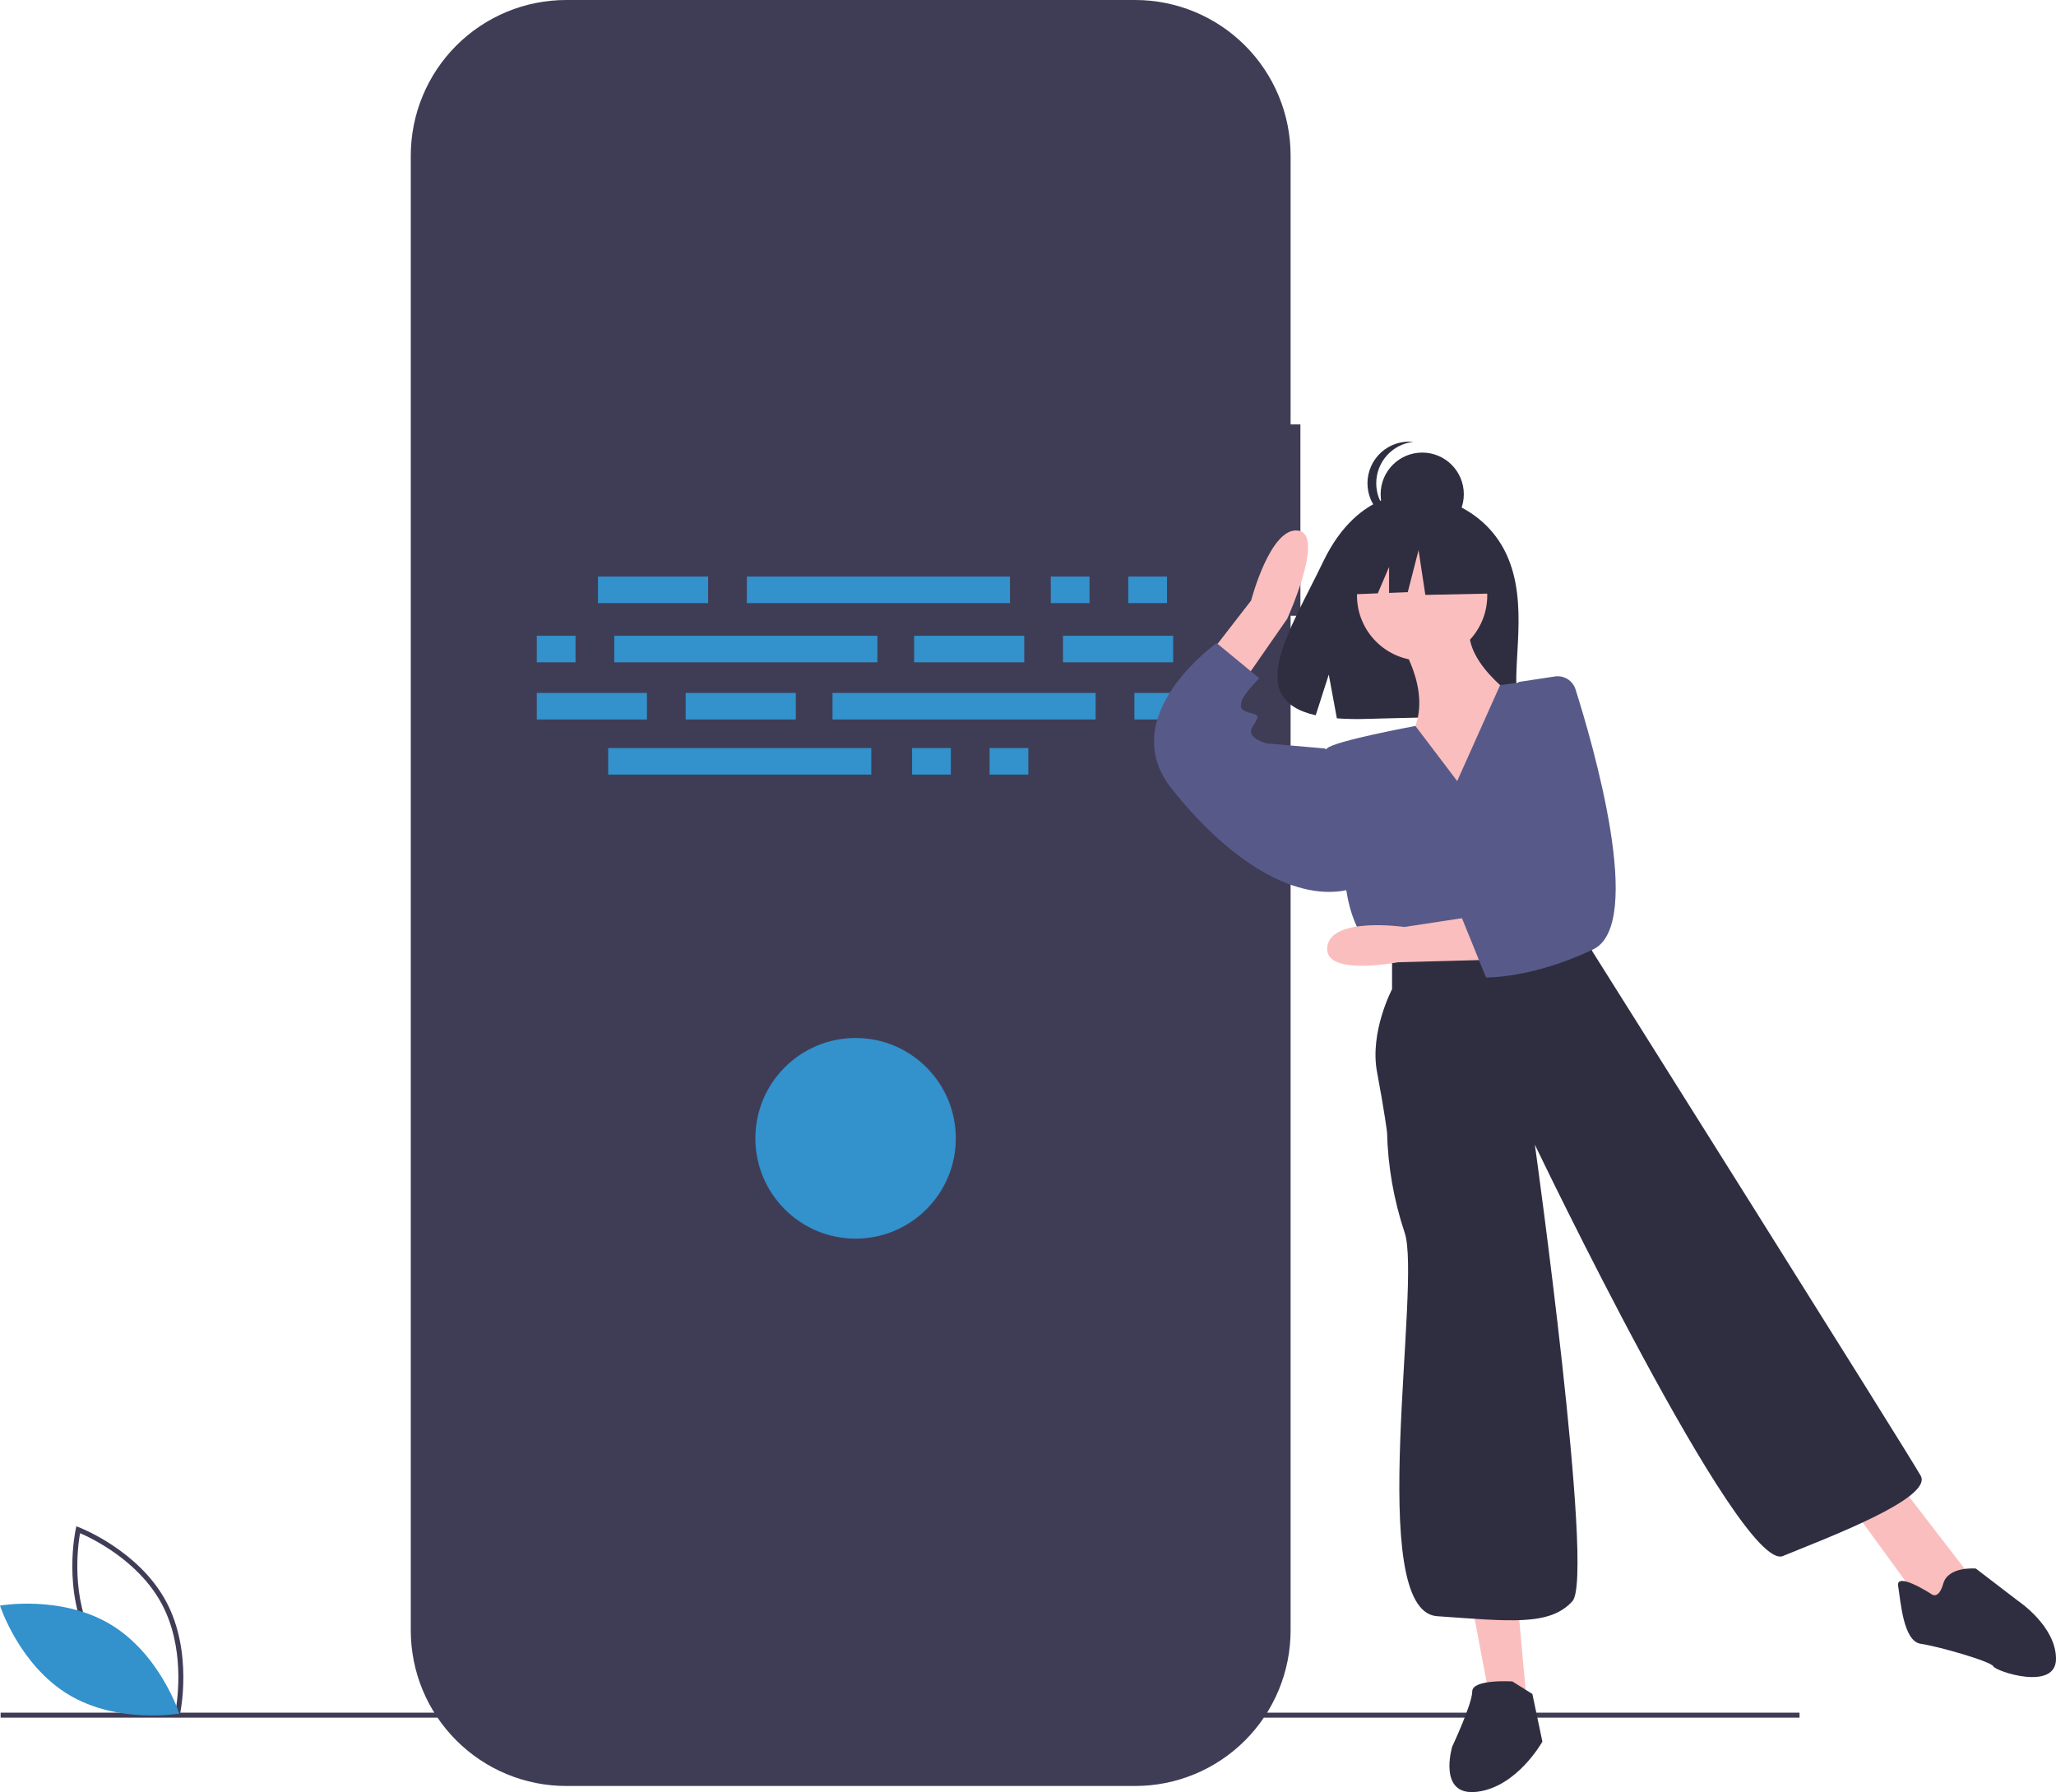 <svg width="561" height="489" viewBox="0 0 561 489" xmlns="http://www.w3.org/2000/svg" fill="none"><g clip-path="url(#a)"><path d="M354.829 115.806h-2.675v-73.352c0-5.575-1.097-11.096-3.228-16.247-2.132-5.151-5.256-9.831-9.194-13.773-3.938-3.942-8.613-7.069-13.759-9.203-5.145-2.134-10.66-3.232-16.23-3.232h-155.246c-5.569 0-11.084 1.098-16.229 3.232-5.146 2.134-9.821 5.261-13.759 9.203-3.939 3.942-7.063 8.622-9.194 13.773-2.131 5.151-3.228 10.671-3.228 16.247v402.416c0 5.575 1.097 11.095 3.228 16.246 2.131 5.151 5.255 9.831 9.194 13.773 3.938 3.942 8.613 7.07 13.759 9.203 5.145 2.134 10.66 3.232 16.229 3.232h155.246c5.57 0 11.085-1.098 16.23-3.232 5.146-2.133 9.821-5.261 13.759-9.203 3.938-3.942 7.062-8.622 9.194-13.773 2.131-5.151 3.228-10.671 3.228-16.246v-276.85h2.675v-52.214zm136.187 351.51h-490.849v1.368h490.849v-1.368z" fill="#3F3D56"/><path opacity=".2" d="M311.455 11.045h-20.265c.932 2.287 1.288 4.769 1.036 7.226s-1.104 4.815-2.48 6.865-3.235 3.73-5.413 4.892c-2.178 1.162-4.607 1.769-7.075 1.769h-88.938c-2.468 0-4.897-.608-7.075-1.769-2.178-1.162-4.037-2.841-5.413-4.892-1.376-2.05-2.228-4.408-2.48-6.865-.251-2.457.104-4.939 1.036-7.226h-18.927c-4.159 0-8.278.82-12.12 2.413-3.843 1.593-7.334 3.929-10.275 6.873-2.941 2.944-5.274 6.439-6.866 10.286-1.592 3.846-2.411 7.969-2.411 12.133v401.825c0 4.164.819 8.286 2.411 12.133 1.592 3.847 3.925 7.342 6.866 10.286s6.432 5.279 10.275 6.872c3.842 1.594 7.961 2.414 12.12 2.414h155.994c4.159 0 8.277-.82 12.12-2.414 3.842-1.593 7.334-3.928 10.275-6.872 2.941-2.944 5.274-6.439 6.865-10.286 1.592-3.847 2.411-7.969 2.411-12.133v-401.825c0-4.163-.819-8.286-2.411-12.133-1.591-3.847-3.924-7.342-6.865-10.286-2.941-2.944-6.433-5.279-10.275-6.873-3.843-1.593-7.961-2.413-12.12-2.413z"/><path d="M48.923 468.612l-.734-.276c-.161-.061-16.208-6.215-23.725-20.17-7.517-13.955-3.836-30.758-3.798-30.925l.173-.765.733.275c.161.061 16.208 6.215 23.725 20.17 7.517 13.955 3.836 30.758 3.798 30.925l-.173.766zm-23.255-21.095c6.355 11.799 19.036 17.847 22.249 19.227.611-3.447 2.526-17.386-3.823-29.174-6.349-11.786-19.035-17.843-22.249-19.227-.611 3.449-2.526 17.387 3.823 29.174z" fill="#3F3D56"/><path d="M30.209 443.271c13.509 8.136 18.712 24.296 18.712 24.296s-16.7 2.969-30.209-5.167c-13.509-8.135-18.712-24.295-18.712-24.295s16.7-2.97 30.209 5.166zm163.006-285.95h-30.054v7.242h30.054v-7.242zm104.074 0h-10.574v7.242h10.574v-7.242zm21.149 0h-10.574v7.242h10.574v-7.242zm-42.854 0h-71.795v7.242h71.795v-7.242zm-16.14 46.798h-10.575v7.243h10.575v-7.243zm21.149 0h-10.575v7.243h10.575v-7.243zm-42.855 0h-71.794v7.243h71.794v-7.243zm41.742-30.642h-30.054v7.243h30.054v-7.243zm40.628 0h-30.054v7.243h30.054v-7.243zm-163.069 0h-10.574v7.243h10.574v-7.243zm82.369 0h-71.795v7.243h71.795v-7.243zm-52.316 22.842h30.054v-7.242h-30.054v7.242zm-40.627 0h30.053v-7.242h-30.053v7.242zm163.068 0h10.575v-7.242h-10.575v7.242zm-82.369 0h71.795v-7.242h-71.795v7.242zm6.294 141.656c15.102 0 27.345-12.255 27.345-27.373s-12.243-27.374-27.345-27.374c-15.103 0-27.345 12.256-27.345 27.374 0 15.118 12.242 27.373 27.345 27.373z" fill="#3391CC"/><path d="M409.78 148.832c-7.935-13.421-23.634-14.046-23.634-14.046s-15.297-1.959-25.11 18.482c-9.147 19.053-21.77 37.448-2.032 41.909l3.565-11.108 2.208 11.935c2.81.202 5.629.25 8.445.144 21.137-.683 41.268.2 40.62-7.393-.862-10.094 3.573-27.009-4.062-39.923z" fill="#2F2E41"/><path d="M381.204 174.108s10.255 14.371 4.102 26.005c-6.153 11.633 14.356 23.952 14.356 23.952l15.04-32.849s-17.774-11.634-12.989-22.583l-20.509 5.475zm6.837 6.159c9.816 0 17.774-7.966 17.774-17.793 0-9.827-7.958-17.793-17.774-17.793-9.817 0-17.775 7.966-17.775 17.793 0 9.827 7.958 17.793 17.775 17.793zm-61.513 2.775l14.854-19.184s5.23-20.109 12.805-19.09c7.575 1.019-2.992 24.116-2.992 24.116l-14.759 21.235-9.908-7.077zm75.185 255.221l4.786 25.32 10.254 2.737-2.734-30.11-12.306 2.053zm103.229-27.374l18.458 25.32 7.52 3.422 6.153-10.265-18.458-23.952-13.673 5.475z" fill="#FBBEBE"/><path d="M397.611 213.115l-11.403-15.028s-22.095 4.079-24.146 6.132c-2.05 2.053 5.469 39.691 5.469 39.691s1.368 10.265 7.52 15.74l6.153 4.106 50.589-10.265 1.902-22.532c.693-8.207-.334-16.469-3.016-24.256-2.682-7.786-6.96-14.926-12.559-20.961l-8.802 1.204-11.707 26.169zm-32.814-7.528l-3.418-1.368-15.724-1.369s-5.469-1.369-4.101-4.106c1.367-2.737 2.734-3.422 0-4.106-2.735-.684-3.419-1.369-2.735-3.422.684-2.053 4.785-6.159 4.785-6.159l-11.621-9.581s-.629.446-1.646 1.27c-5.77 4.676-24.028 21.549-10.66 38.422 15.724 19.846 34.182 31.48 49.222 27.374l-4.102-36.955z" fill="#575A89"/><path d="M379.837 260.334v9.581s-6.152 11.634-4.102 22.583c2.051 10.95 2.735 16.425 2.735 16.425.223 9.312 1.836 18.538 4.785 27.373 4.786 13.687-10.938 103.335 8.888 104.704 19.825 1.369 30.763 2.737 36.916-4.106 6.153-6.843-10.255-124.55-10.255-124.55s56.058 117.022 67.68 112.232c11.622-4.79 41.018-15.74 37.6-21.899-3.418-6.159-89.556-143.027-89.556-143.027l-2.735-6.159-51.956 6.843zm32.814 198.459s-10.938-.684-10.938 2.737c0 3.422-5.469 15.056-5.469 15.056s-4.102 13.687 6.836 12.318c10.939-1.369 17.775-13.687 17.775-13.687l-2.735-13.002-5.469-3.422zm114.167-23.952s-9.571-6.159-8.887-2.053c.684 4.106 1.367 15.055 6.153 15.74 4.785.684 19.141 4.79 19.825 6.159.684 1.368 17.091 6.843 17.091-2.053 0-8.897-10.255-15.74-10.255-15.74l-11.621-8.896s-7.52-.685-8.888 4.106c-1.367 4.79-3.418 2.737-3.418 2.737zm-138.75-288.625c6.269 0 11.351-5.087 11.351-11.362 0-6.276-5.082-11.363-11.351-11.363-6.269 0-11.351 5.087-11.351 11.363 0 6.275 5.082 11.362 11.351 11.362zm-12.546-14.353c0-2.806 1.038-5.513 2.913-7.599 1.875-2.086 4.455-3.404 7.243-3.699-1.583-.169-3.184-.003-4.698.488-1.515.491-2.91 1.296-4.093 2.361-1.184 1.066-2.131 2.369-2.779 3.824-.648 1.456-.983 3.032-.983 4.625 0 1.594.335 3.17.983 4.626.648 1.455 1.595 2.758 2.779 3.824 1.183 1.065 2.578 1.87 4.093 2.361 1.514.49 3.115.657 4.698.488-2.788-.295-5.368-1.613-7.243-3.699s-2.913-4.793-2.913-7.6zm30.749 15.676l-15.509-8.133-21.418 3.327-4.43 19.592 11.03-.425 3.082-7.198v7.079l5.09-.195 2.953-11.46 1.847 12.199 18.094-.37-.739-14.416z" fill="#2F2E41"/><path d="M405.343 261.92l-23.918.647s-20.41 3.976-19.265-4.271c1.146-8.246 21.056-5.362 21.056-5.362l21.794-3.328.333 12.314z" fill="#FBBEBE"/><path d="M424.267 184.581c1.203-.182 2.43.072 3.462.715 1.033.643 1.801 1.634 2.169 2.795 4.682 14.771 19.108 64.2 4.775 70.981-16.881 7.988-29.201 7.637-29.201 7.637l-6.594-16.252 6.003-5.639 6.409-41.249 3.071-17.485 9.906-1.503z" fill="#575A89"/><path opacity=".4" d="M419.83 212.088l-2.735 27.374-23.927 10.265 26.662-6.159v-31.48z"/></g><defs><clipPath id="a"><path fill="#fff" d="M0 0h561v489h-561z"/></clipPath></defs></svg>
